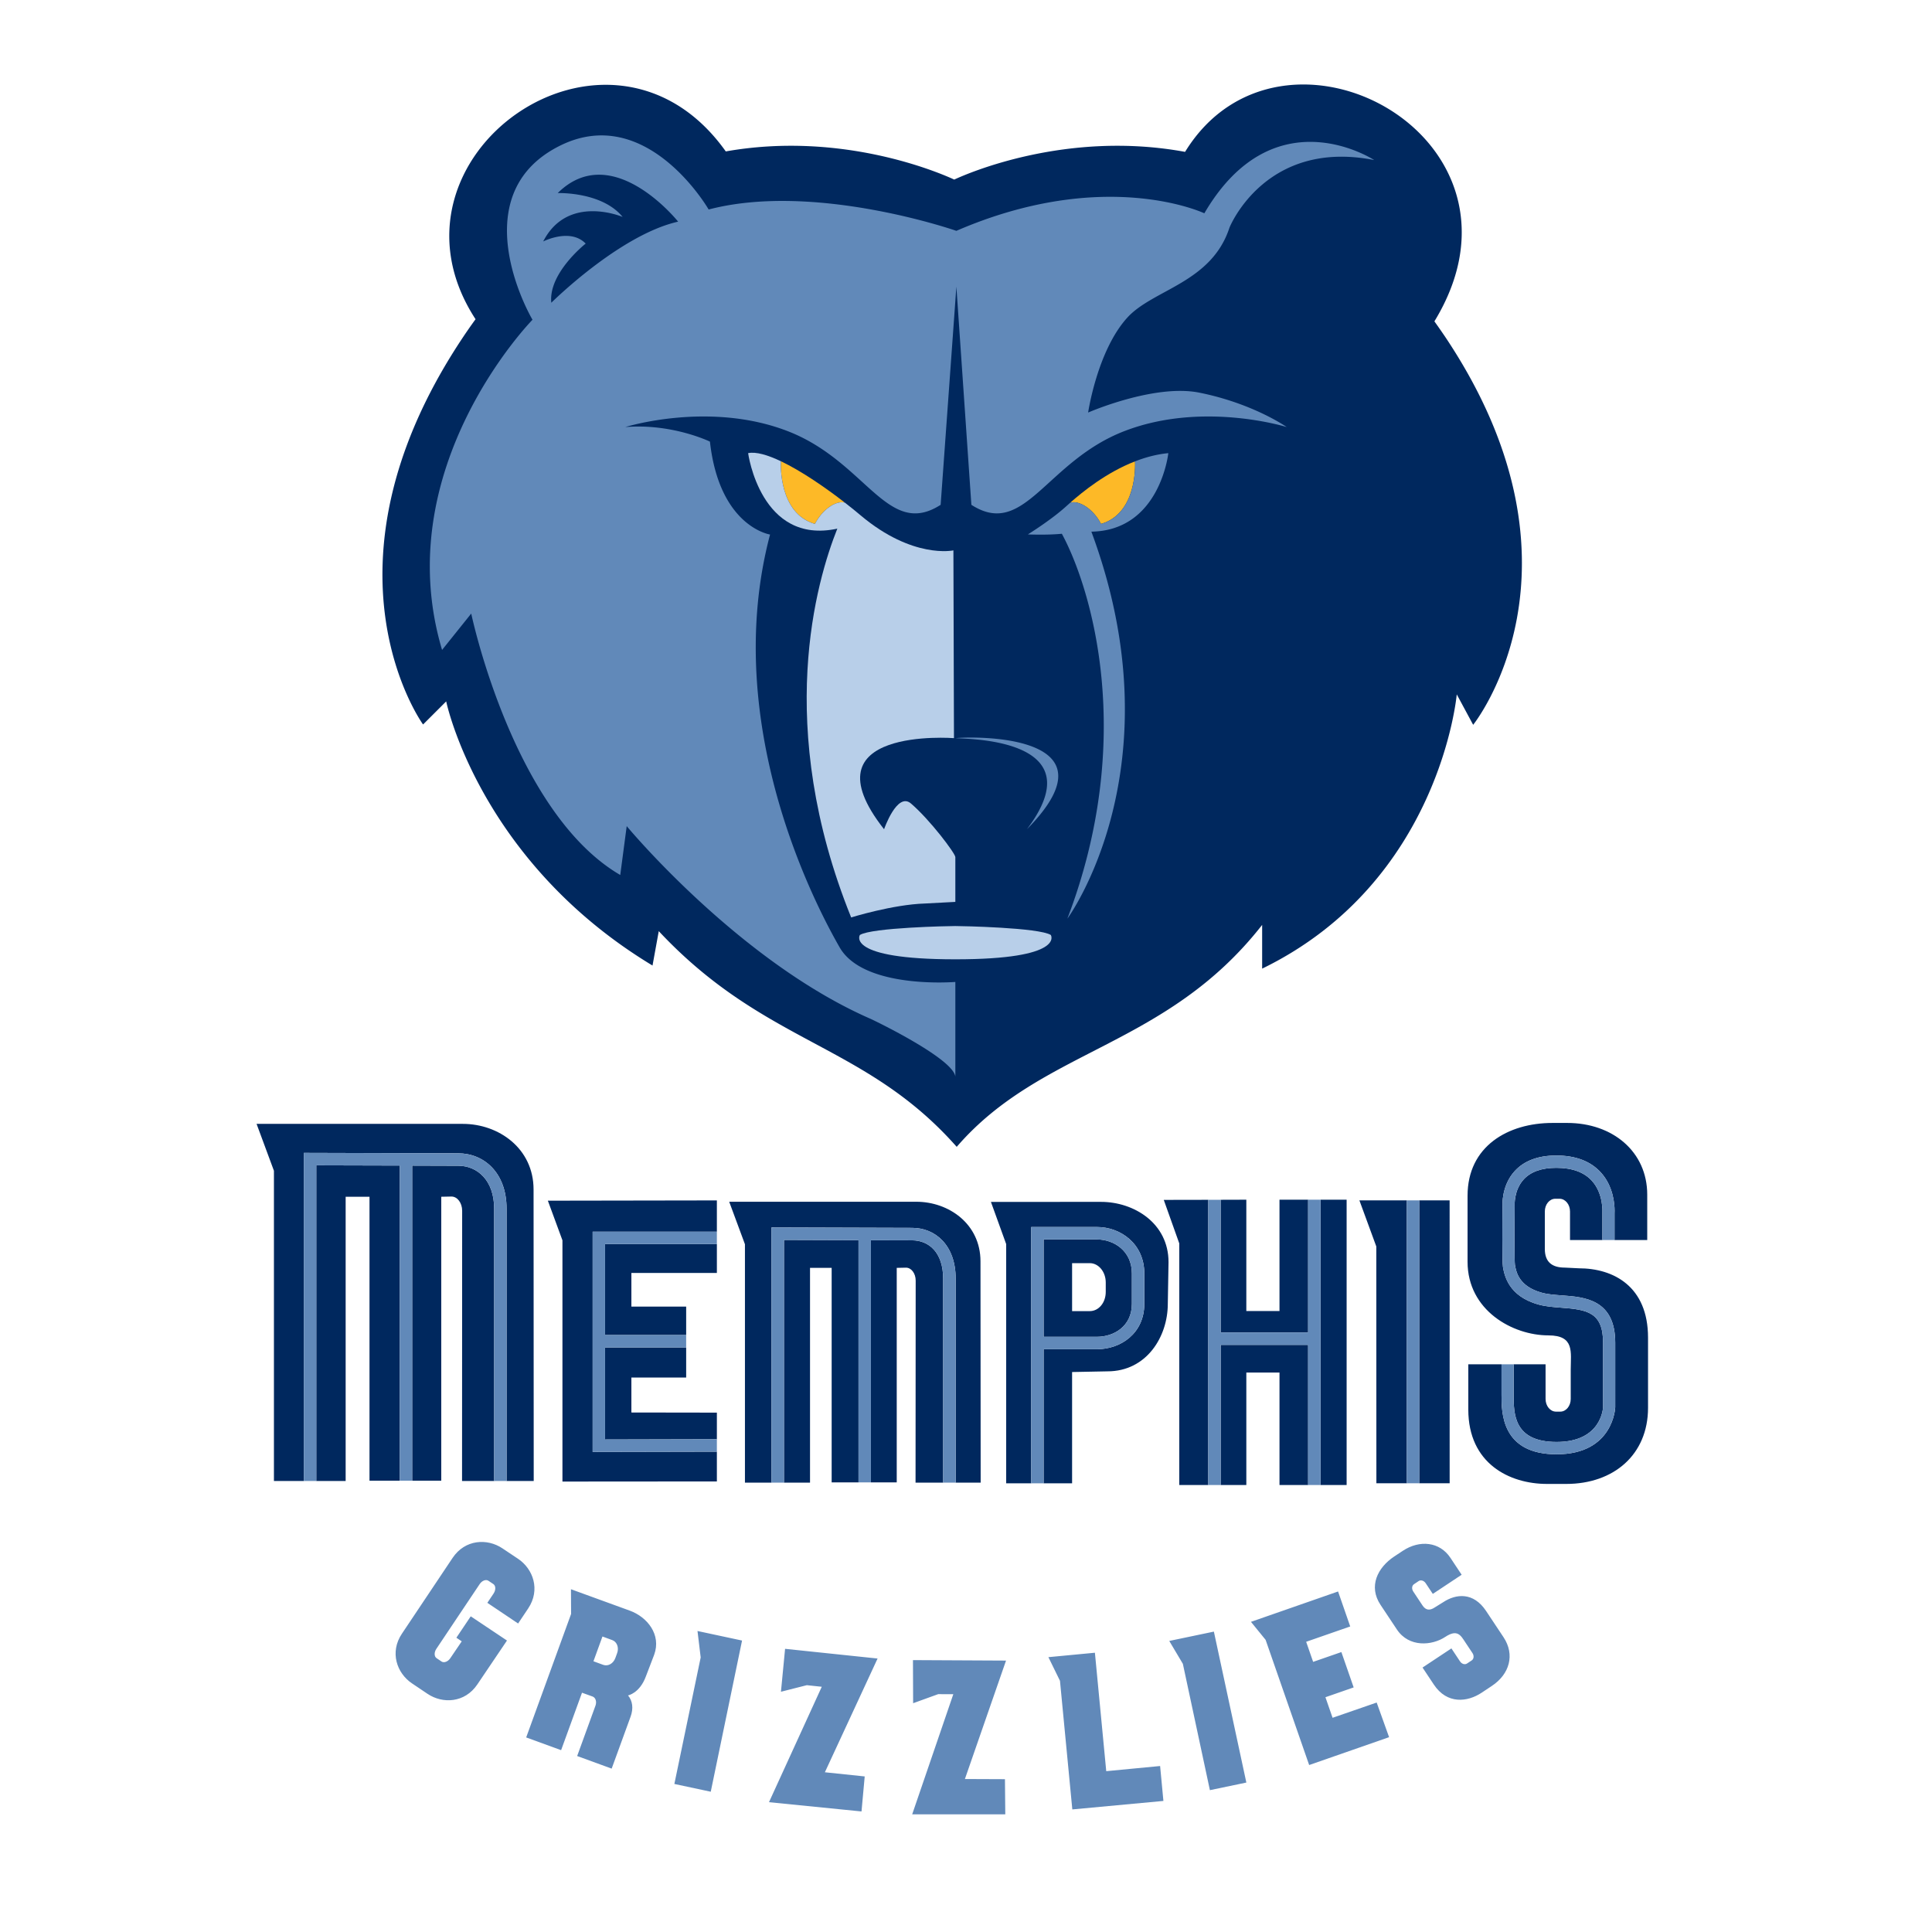<svg xmlns="http://www.w3.org/2000/svg" width="400" height="400"><path fill="#00285E" d="M116.448 256.797v49.943c2.822 0 31.973-.024 31.973-.024v-6.166l-25.72.055v-45.601h25.72v-6.472l-34.992.057 3.019 8.208zm72.39 0s-3.792-.016-8.524-.023v50.141h5.345v-44.417l1.92-.041c1.104 0 2.003 1.192 2.003 2.678l-.028 41.829h5.716v-42.238c0-5.455-2.988-7.929-6.432-7.929m-26.528 50.166h5.396v-44.466h4.479v44.417h5.558v-50.151c-6.698-.022-14.181-.044-15.432-.052v50.252zm-67.439-65.606s-4.254-.019-9.533-.03v65.238h6.02v-58.791l2.115-.043c1.221 0 2.211 1.316 2.211 2.944l-.024 55.949h6.649v-56.396c0-5.824-3.46-8.871-7.438-8.871m30.403 35.052h16.789v-5.894h-11.342v-6.966h17.7v-5.977h-23.147v18.837zm64.452-27.597h-38.753l3.259 8.799v49.352h5.499v-52.835l29.107.088c4.832 0 9.024 3.613 9.024 10.509v42.238h5.173l-.036-45.816c0-7.767-6.597-12.335-13.273-12.335m75.18 22.62h-6.867v-23.045l-5.316.016v27.474h18.109v-27.495h-5.926v23.05zM130.722 285.2h11.342v-6.221h-16.789v19.054c2.062-.006 19.389-.047 23.147-.055v-5.508l-17.7-.027V285.2zm-65.238 21.425h6.08v-58.851h4.937v58.791h6.267v-65.248c-7.527-.022-16.009-.047-17.283-.047v65.355zm30.36-73.938H53.121l3.594 9.709v64.229h6.193V238.69l31.965.091c5.255 0 10.006 3.934 10.006 11.447v56.396h5.621l-.031-60.343c0-8.556-7.267-13.594-14.625-13.594m197.991 15.835v58.572h6.3l-.006-58.572h-6.294zm-8.886 9.548l.017 49.024h6.299v-58.572h-9.817l3.501 9.548zm35.632 18.407c5.472 0 4.62 3.477 4.62 7.077v6.084c0 1.458-.967 2.626-2.162 2.626h-.883c-1.194 0-2.162-1.168-2.162-2.626v-7.173h-6.607v6.344c0 3.876 0 9.732 8.899 9.732 9.249 0 9.604-6.96 9.616-7.22V278.01c0-6.306-3.287-6.872-8.65-7.266-1.599-.12-3.244-.245-4.704-.65-6.294-1.729-7.075-6.113-7.373-7.763-.198-1.091-.122-9.75-.095-12.526-.015-.284-.25-4.308 2.526-7.342 1.951-2.14 4.849-3.227 8.612-3.227 3.998 0 7.099 1.183 9.207 3.499 2.592 2.839 2.859 6.528 2.859 7.949 0 .265-.012.425-.012.512v5.543h6.77v-9.392c0-8.925-7.173-14.853-16.558-14.853h-3.051c-9.239 0-17.59 4.847-17.59 15.068v13.677c.002 10.08 9.349 15.238 16.738 15.238m-92.61-27.641l-22.81.006 3.158 8.731V307.1h5.181v-53.063h13.607c4.873 0 9.81 3.45 9.81 9.618v6.288c0 6.168-4.937 9.4-9.81 9.4h-11.038V307.1h5.896v-23.035l7.325-.143c8.112 0 12.49-7.188 12.49-13.974l.151-8.631c.002-8.1-7.194-12.481-13.96-12.481m98.896 13.751l-2.875-.142c-2.635 0-4.152-1.134-4.152-3.867v-7.764c0-1.451.973-2.625 2.165-2.625h.882c1.19 0 2.167 1.174 2.167 2.625v5.926h6.706v-5.677c.004-.041.259-3.938-2.192-6.613-1.62-1.771-4.088-2.664-7.349-2.664-3.022 0-5.293.803-6.75 2.39-2.074 2.25-1.876 5.422-1.876 5.455l.004.054v.055c-.055 5.344-.055 11.421.055 12.136.251 1.446.796 4.448 5.557 5.765 1.222.343 2.685.447 4.23.562 4.63.343 10.978.812 10.978 9.809v13.344c0 .102-.389 9.739-12.13 9.739-11.414 0-11.414-8.615-11.414-12.285v-6.344h-6.878v9.367c0 11.152 8.488 15.399 16.301 15.399h3.979c9.807 0 16.933-6.043 16.933-15.763V276.93c-.002-10.579-7.12-14.343-14.341-14.343m-82.711-5.151v50.021h6v-59.049l-9.21.017 3.21 9.011zm-9.81 12.506v-6.288c0-4.694-3.755-7.042-7.238-7.042H216.07v20.158h11.038c3.483.001 7.238-2.138 7.238-6.828m-12.38 1.513v-9.934h3.652c1.831 0 3.315 1.794 3.315 3.993v1.961c0 2.231-1.455 3.979-3.315 3.979h-3.652zm51.44 36.001h5.399v-59.075h-5.399v59.075zm-20.683 0h5.316v-23.287h6.867v23.287h5.926v-29.015h-18.109v29.015z"/><path fill="#6189B9" d="M159.731 306.963v-52.835l29.108.088c4.828 0 9.025 3.613 9.025 10.509v42.238h-2.592v-42.238c0-5.453-2.992-7.928-6.434-7.928 0 0-3.793-.016-8.525-.023v50.141h-2.567v-50.151c-6.705-.022-14.187-.044-15.439-.052v50.252h-2.576zm-11.311-49.39h-23.146v18.836h16.789v2.57h-16.789v19.054c2.06-.006 19.386-.047 23.146-.055v2.571l-25.717.055v-45.601h25.717v2.57zm-85.513 49.052V238.69l31.967.091c5.254 0 10.003 3.934 10.003 11.447v56.396h-2.568v-56.396c0-5.824-3.458-8.871-7.44-8.871 0 0-4.254-.019-9.531-.03v65.238h-2.571v-65.248c-7.526-.022-16.009-.047-17.287-.047v65.354h-2.573zm228.358-58.103h2.57v58.572h-2.57v-58.572zM213.5 307.1v-53.063h13.607c4.875 0 9.804 3.45 9.804 9.618v6.288c0 6.168-4.929 9.4-9.804 9.4h-11.038V307.1H213.5zm99.883-24.635v6.344c0 3.876 0 9.732 8.903 9.732 9.249 0 9.604-6.96 9.613-7.22V278.01c0-6.306-3.282-6.872-8.647-7.266-1.599-.12-3.244-.245-4.704-.65-6.294-1.729-7.078-6.113-7.375-7.763-.196-1.091-.12-9.75-.093-12.526-.017-.284-.245-4.308 2.524-7.342 1.953-2.14 4.853-3.227 8.614-3.227 3.998 0 7.096 1.183 9.205 3.499 2.588 2.839 2.865 6.528 2.865 7.949 0 .265-.016.425-.016.512v5.543h-2.514v-5.677c.004-.041.259-3.938-2.192-6.613-1.62-1.771-4.088-2.664-7.349-2.664-3.02 0-5.291.803-6.752 2.39-2.072 2.25-1.874 5.422-1.874 5.455l.004.054v.055c-.055 5.344-.055 11.421.049 12.136.259 1.446.802 4.448 5.562 5.765 1.229.343 2.685.447 4.23.562 4.63.343 10.978.812 10.978 9.809l-.002 13.344c0 .102-.387 9.739-12.128 9.739-11.414 0-11.414-8.615-11.414-12.285v-6.344h2.513zm-79.043-12.523v-6.288c0-4.694-3.749-7.042-7.232-7.042H216.07v20.158h11.038c3.483.001 7.232-2.138 7.232-6.828m15.821 37.514v-59.049l2.56-.005v27.474h18.111v-27.495h2.571v59.075h-2.571v-29.015h-18.111v29.015h-2.56z"/><path fill="#00285E" d="M299.766 70.577c-.922-1.4-1.854-2.736-2.789-4.044 23.324-38.226-31.702-67.527-51.62-35.09-24.526-4.52-45.029 4.455-47.792 5.737-2.753-1.273-23.006-10.131-47.301-5.83-24.056-33.842-73.694 1.144-51.806 34.741a112.858 112.858 0 0 0-3.103 4.486c-31.114 47.333-7.763 79.42-7.763 79.42l4.788-4.782s6.797 33.007 42.717 54.69l1.294-7.12c22.115 23.619 42.611 23.08 61.687 44.656 17.647-20.438 43.271-20.438 63.236-45.949v9.054c36.894-17.954 40.291-56.785 40.291-56.785l3.399 6.305c.001-.001 25.872-32.155-5.238-79.489"/><path fill="#FDB927" d="M221.551 104.105c1.73-.63 4.776 1.196 6.403 4.368 7.486-2.162 7.08-12.25 7.042-12.954-5.936 2.304-10.836 6.278-13.445 8.586"/><path fill="#6189B9" d="M197.864 152.833c2.064-.322 34.827-1.51 14.75 18.854 13.994-18.526-11.397-18.67-14.75-18.854m56.691-105.716s7.369-18.426 29.952-13.98c0 0-20.733-13.644-35.16 11.024 0 0-20.476-9.713-51.341 3.633 0 0-29.24-10.196-51.286-4.419 0 0-12.861-22.311-30.966-13.119-18.103 9.18-8.656 30.436-5.506 35.947 0 0-30.001 30.566-18.72 68.357l6.036-7.528s8.617 41.154 30.853 54.126l1.337-10.117s23.214 28.011 50.514 39.908c2.595 1.218 17.08 8.406 17.527 11.949v-19.597s-18.955 1.575-23.959-7.167c-3.389-5.939-25.164-44.784-14.405-85.465 0 0-10.471-1.564-12.446-19.238 0 0-7.815-3.803-17.524-3.014 0 0 17.367-5.448 33.639.852 16.268 6.299 20.624 22.333 31.651 15.249l3.257-45.177 3.107 45.177c11.024 7.085 15.383-8.95 31.649-15.249 16.272-6.3 33.64-.852 33.64-.852s-6.941-4.894-18.109-7.125c-9.312-1.864-23.006 4.12-23.006 4.12s1.889-12.812 8.109-19.648c5.332-5.874 17.422-7.172 21.157-18.647M114.144 62.679c-.649-6.149 7.117-12.245 7.117-12.245-3.2-3.309-8.798-.441-8.798-.441 5.078-9.928 16.449-5.077 16.449-5.077-4.31-5.272-13.439-4.943-13.439-4.943 11.295-11.194 24.925 5.917 24.925 5.917-12.141 2.747-26.254 16.789-26.254 16.789M235 95.52v.002c-.086.033-.163.068-.245.096.082-.028.159-.071.245-.098m-9.044 14.552c18.114 48.785-4.97 80.126-4.97 80.126 14.224-37.231 5.079-68.196-1.141-79.689-3.196.312-7.031.131-7.031.131s4.802-2.97 7.912-5.798c.246-.22.529-.472.84-.752a.12.12 0 0 1-.016.016c1.73-.63 4.776 1.193 6.403 4.368 7.473-2.157 7.08-12.212 7.046-12.952 2.174-.848 4.491-1.477 6.89-1.703.001-.001-1.724 16.032-15.933 16.253"/><path fill="#FDB927" d="M161.679 95.494c-.04.746-.428 10.822 7.044 12.979 1.603-3.118 4.48-4.927 6.224-4.39-3.998-3.105-9.009-6.561-13.268-8.589"/><path fill="#B8CFE9" d="M197.8 198.615c-22.857 0-19.776-5.036-19.776-5.036 2.461-1.539 18.467-1.853 19.744-1.853 1.269 0 17.339.314 19.798 1.853-.001.001 3.084 5.036-19.766 5.036M161.7 95.503c-.006 0-.01-.006-.02-.006.009 0 .012.006.02.006m36.094 81.952v9.272l-6.31.336c-6.609.196-15.261 2.882-15.261 2.882-16.033-39.713-7.145-69.768-2.864-80.495-15.894 3.445-18.468-15.631-18.468-15.631 1.643-.341 4.063.38 6.786 1.679-.037.746-.429 10.819 7.043 12.977 1.604-3.115 4.476-4.925 6.219-4.396 1.185.92 2.29 1.81 3.25 2.626 10.808 9.094 19.204 7.246 19.204 7.246s.117 34.623.117 38.875c0 0-31.281-2.448-14.472 18.858 0 0 2.694-7.787 5.565-5.331 3.984 3.41 9.191 10.36 9.191 11.102"/><path fill="#6189B9" d="M127.771 342.261l-.368 1.012c-.421 1.151-1.517 1.776-2.51 1.416l-2.025-.741 1.863-5.127 2.033.744c.971.347 1.424 1.564 1.007 2.696m2.625-8.794l-12.183-4.434.026 5.117-9.299 25.566 7.231 2.637 4.325-11.895 2.2.791c.625.235.884 1.07.592 1.881l-3.794 10.435 7.144 2.606 3.918-10.756c.616-1.698.424-3.259-.534-4.4 0 0 2.42-.421 3.72-3.99l1.696-4.428c1.527-4.179-1.458-7.83-5.042-9.13m149.152 3.274l-2.515-7.244-18.035 6.288 3.032 3.725 9.017 25.92c1.456-.499 16.549-5.767 16.549-5.767l-2.571-7.171-9.13 3.158c-.249-.737-1.479-4.258-1.479-4.258l5.845-2.033-2.544-7.316-5.847 2.029-1.443-4.157 9.121-3.174zm-50.514 29.96l-2.347-24.522-9.628.917 2.396 4.896 2.555 26.628 18.859-1.756-.682-7.23zm-83.967-23.547l-.659-5.474 9.224 1.976-6.48 31.3-7.534-1.609zm99.831 1.323l-2.817-4.739 9.238-1.932 6.722 31.251-7.546 1.574zm-63.207-1.098l-19.15-2.009-.856 8.887 5.355-1.359 3.097.328-10.929 23.897 19.157 1.917.661-7.249-8.246-.863zm26.595.426l-19.269-.098.034 8.925 5.192-1.878 3.128.011-8.514 24.87h19.274l-.069-7.276-8.291-.034zm95.059-3.826l1.513 2.272c.359.544.291 1.221-.156 1.519l-.97.641c-.443.302-1.102.1-1.454-.444l-1.783-2.683-5.977 3.962 2.326 3.503c2.759 4.168 6.986 3.649 9.908 1.711l2.117-1.409c3.668-2.434 4.822-6.455 2.419-10.082l-3.609-5.431c-2.623-3.952-6.213-3.592-8.908-1.807l-1.745 1.084c-.984.652-1.83.607-2.508-.419l-1.924-2.898c-.355-.537-.293-1.218.16-1.511l.967-.648c.441-.292 1.095-.096 1.453.452l1.471 2.207 5.971-3.964-2.327-3.507c-2.212-3.333-6.359-3.766-9.859-1.446l-1.781 1.179c-3.452 2.293-5.37 6.175-2.837 9.995l3.396 5.11c2.495 3.76 7.266 3.364 10.023 1.532 2.519-1.668 3.218-.265 4.114 1.082m-204.518 8.76c-2.596 3.854-7.196 4.053-10.316 1.949l-3.23-2.172c-3.117-2.104-4.659-6.439-2.065-10.288l10.486-15.681c2.581-3.858 7.178-4.077 10.302-1.987l3.24 2.165c3.131 2.089 4.691 6.417 2.107 10.288l-2.085 3.114-6.369-4.278 1.292-1.929c.489-.733.467-1.607-.047-1.955l-1.025-.685c-.517-.347-1.336-.03-1.82.709l-1.302 1.944c-1.419 2.123-7.643 11.425-7.643 11.425-.498.726-.481 1.602.035 1.951l1.026.691c.512.338 1.331.032 1.822-.699l2.359-3.479-1.109-.751 2.973-4.428 7.502 5.012-6.133 9.084z"/></svg>